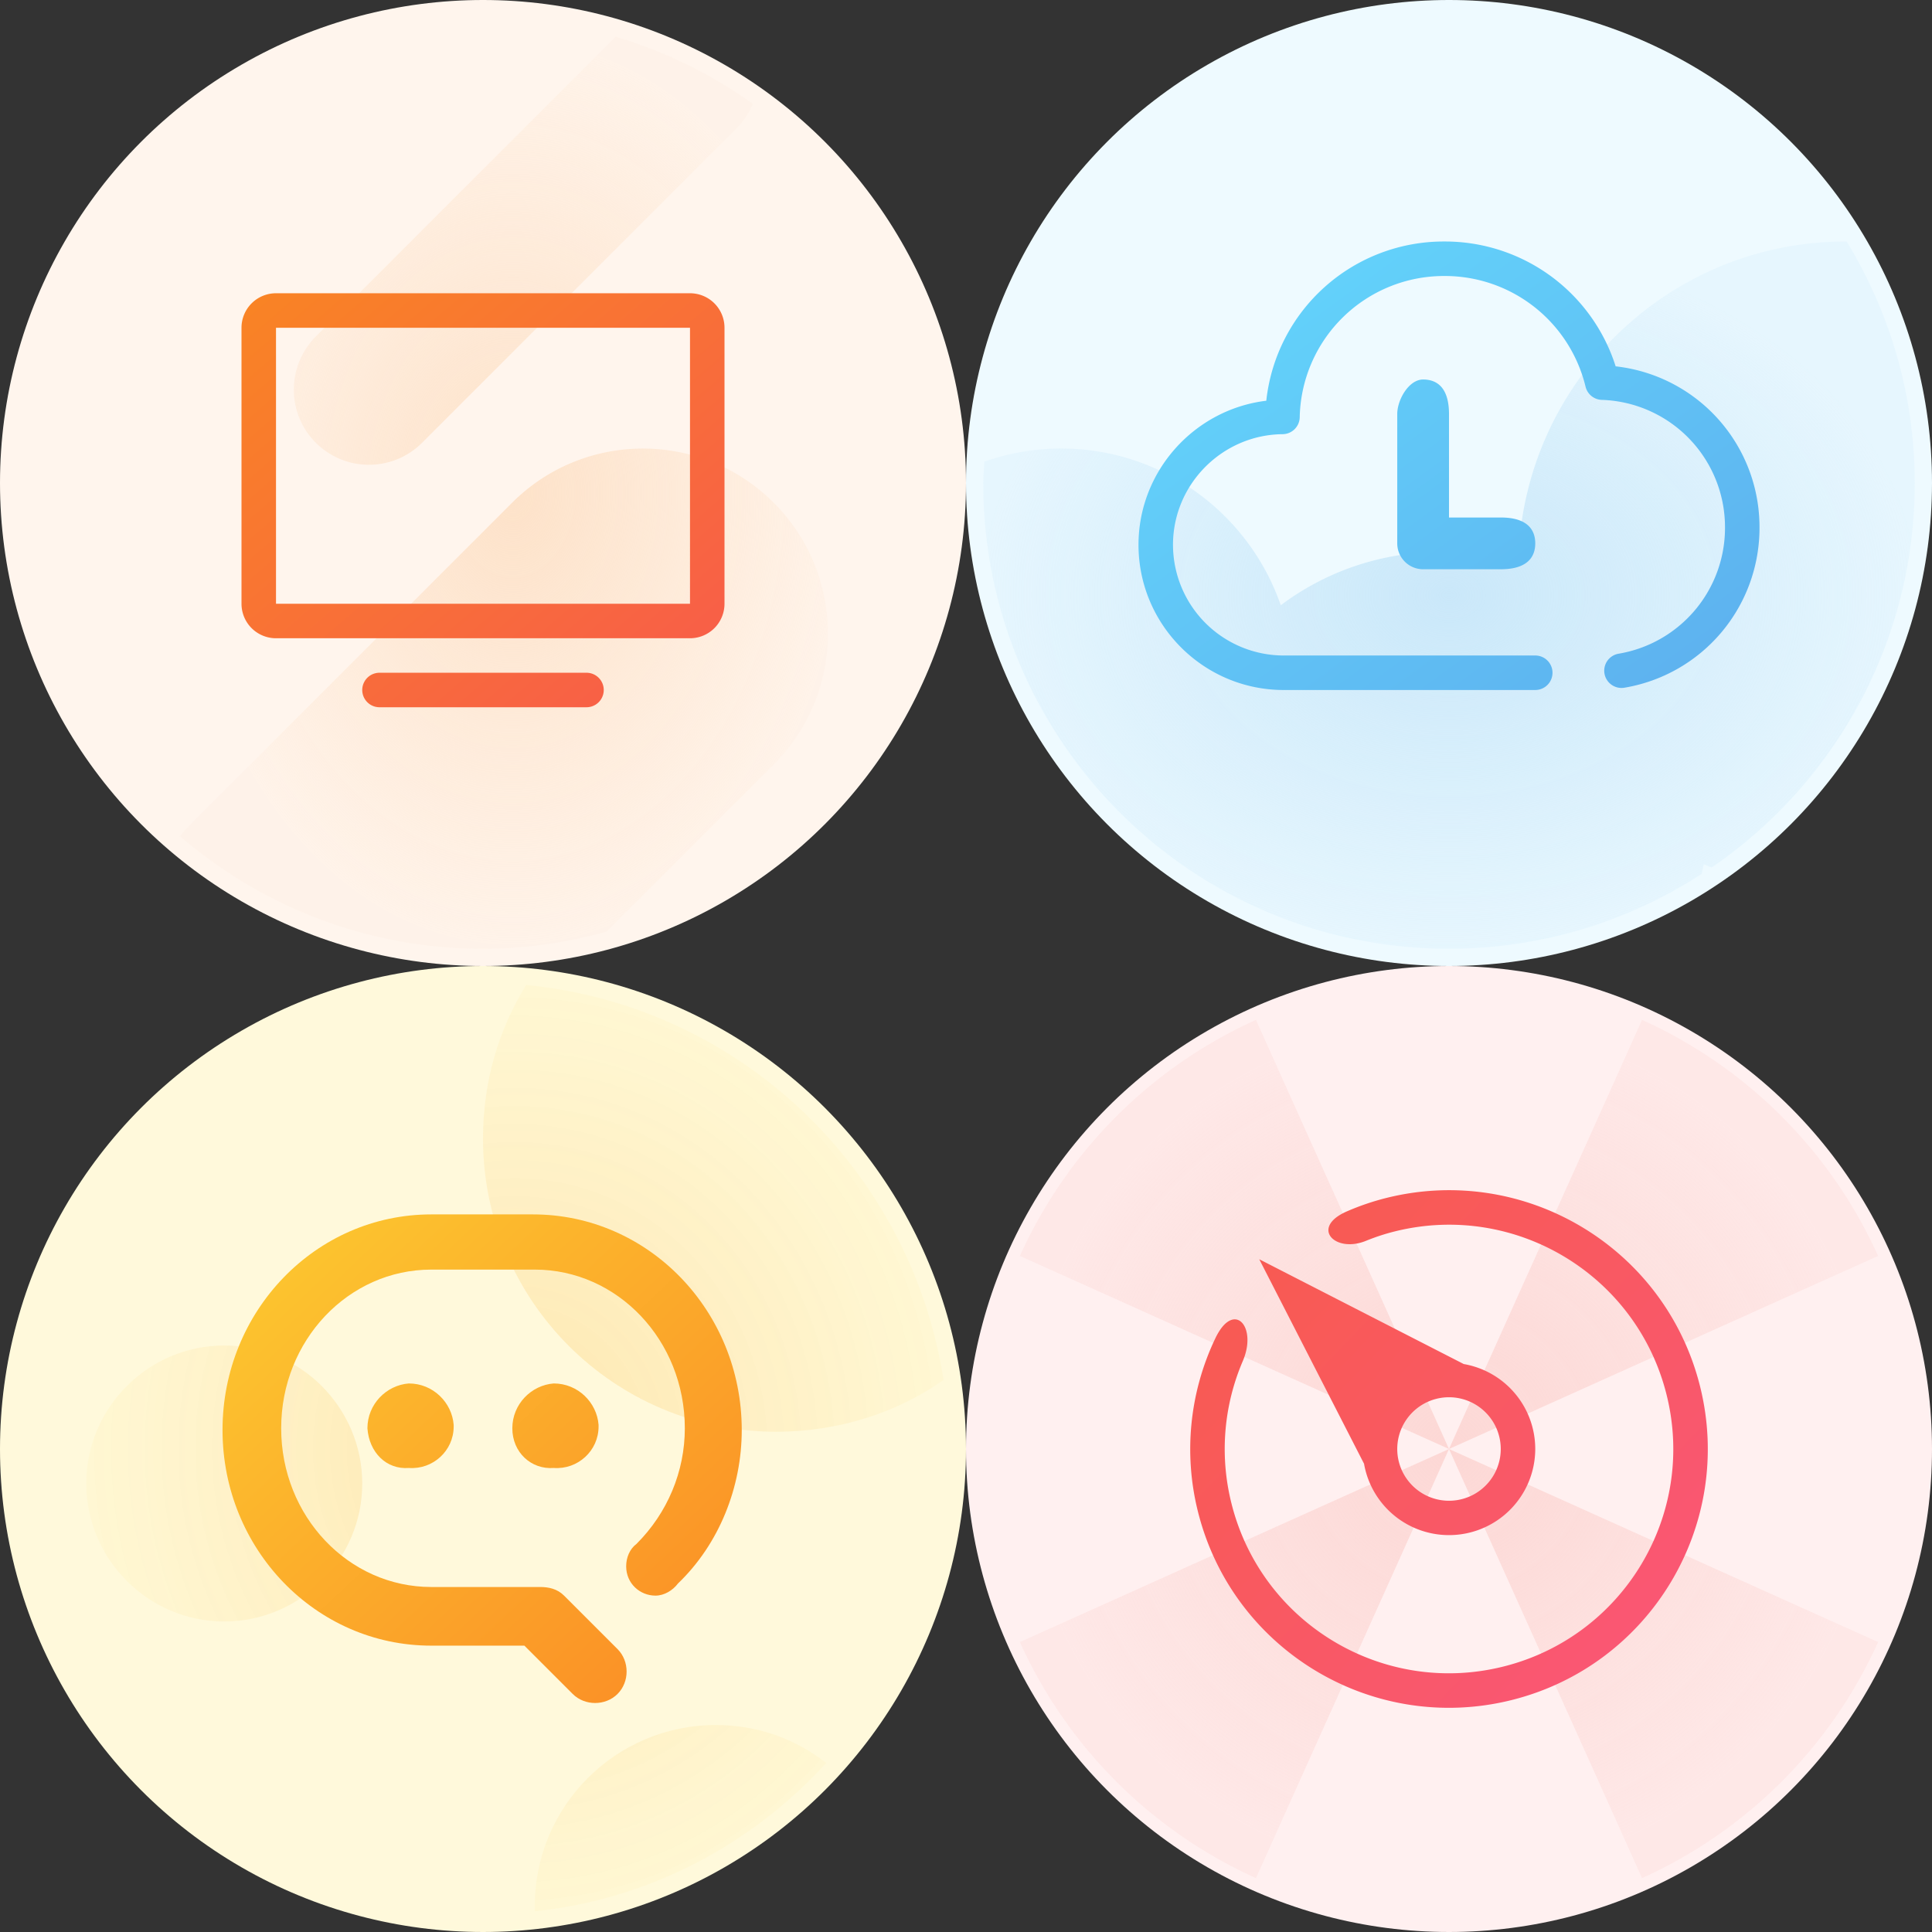 <?xml version="1.0" encoding="utf-8"?><svg width="112" height="112" viewBox="0 0 112 112" xmlns="http://www.w3.org/2000/svg" xmlns:xlink="http://www.w3.org/1999/xlink"><rect x="0" y="0" width="112" height="112" fill="#333333" stroke="none"/><svg preserveAspectRatio="xMidYMid" width="56" height="56" viewBox="0 0 56 56" id="/Users/haiyang/work/wr/wr-web-v6/style/img/slice/mod_pop_user/icon_feature_client.svg" xmlns="http://www.w3.org/2000/svg"><defs><radialGradient id="aa"><stop offset="0%" stop-color="#FDE0C5" stop-opacity=".9"/><stop offset="100%" stop-color="#FDE0C5" stop-opacity=".1"/></radialGradient><linearGradient id="ab" x1="0" x2="1" y1="0" y2="1"><stop offset="0%" stop-color="#F98424"/><stop offset="100%" stop-color="#F85B4B"/></linearGradient></defs><circle cx="28" cy="28" r="28" fill="#fff5ed"/><path d="M43.643 6.02a4.344 4.344 0 0 1-.944 1.416L24.437 25.699a4.356 4.356 0 0 1-6.16-6.16L35.69 2.127a26.858 26.858 0 0 1 7.953 3.893zM10.431 48.476c.223-.272.46-.537.714-.791l18.541-18.54c4.188-4.189 10.98-4.189 15.169 0s4.189 10.981 0 15.17L35.16 54.01c-2.284.627-4.677.99-7.16.99-6.716 0-12.845-2.467-17.569-6.524z" fill="url(#aa)"/><path d="M40 37H16a2 2 0 0 1-2-2V19a2 2 0 0 1 2-2h24a2 2 0 0 1 2 2v16a2 2 0 0 1-2 2zm0-18H16v16h24V19zM22 39h12a1 1 0 0 1 0 2H22a1 1 0 0 1 0-2z" fill="url(#ab)"/></svg><svg preserveAspectRatio="xMidYMid" width="56" height="56" viewBox="0 0 56 56" id="/Users/haiyang/work/wr/wr-web-v6/style/img/slice/mod_pop_user/icon_feature_cloud.svg" x="56" xmlns="http://www.w3.org/2000/svg"><defs><radialGradient id="ba"><stop offset="0%" stop-color="#C6E6F9" stop-opacity=".9"/><stop offset="100%" stop-color="#C6E6F9" stop-opacity=".2"/></radialGradient><linearGradient id="bb" x1="0" x2="1" y1="0" y2="1"><stop offset="0%" stop-color="#64D9FD"/><stop offset="100%" stop-color="#5DAFEE"/></linearGradient></defs><circle cx="28" cy="28" r="28" fill="#eefaff"/><path d="M43.223 50.294c-.151-.068-.31-.12-.458-.192-.033.19-.082.374-.122.562A26.842 26.842 0 0 1 28 55C13.088 55 1 42.912 1 28c0-.418.044-.825.063-1.238A13.441 13.441 0 0 1 5.5 26c5.908 0 10.916 3.801 12.747 9.086A15.407 15.407 0 0 1 27.5 32c1.572 0 3.087.238 4.517.673C32.193 22.332 40.617 14 51 14c.019 0 .037.003.056.003C53.542 18.088 55 22.868 55 28c0 9.263-4.669 17.431-11.777 22.294z" fill="url(#ba)"/><path d="M26.5 33a1.5 1.5 0 0 1-1.5-1.5V24c0-.828.672-2 1.5-2 .829 0 1.5.5 1.5 2v6h3c1.5 0 2 .672 2 1.5 0 .829-.5 1.5-2 1.5h-4.5zm11.666 6.868a1.004 1.004 0 0 1-1.153-.819 1 1 0 0 1 .819-1.153A7.393 7.393 0 0 0 44 30.583a7.384 7.384 0 0 0-7.147-7.402 1 1 0 0 1-.936-.762A8.389 8.389 0 0 0 27.75 16a8.363 8.363 0 0 0-8.404 8.196 1.001 1.001 0 0 1-.99.974C14.851 25.203 12 28.08 12 31.583A6.425 6.425 0 0 0 18.417 38H33a1 1 0 1 1 0 2H18.417C13.775 40 10 36.225 10 31.583c0-4.281 3.247-7.851 7.408-8.352A10.347 10.347 0 0 1 27.75 14a10.38 10.38 0 0 1 9.911 7.237A9.373 9.373 0 0 1 46 30.583a9.388 9.388 0 0 1-7.834 9.285z" fill="url(#bb)"/></svg><svg width="56" height="56" viewBox="0 0 56 56" id="/Users/haiyang/work/wr/wr-web-v6/style/img/slice/mod_pop_user/icon_feature_comment.svg" y="56" xmlns="http://www.w3.org/2000/svg"><style>.cst0{fill:#fff9db}.cst1{fill:url(#cSVGID_1_)}.cst2{fill:url(#cSVGID_2_)}</style><circle class="cst0" cx="28" cy="28" r="28"/><radialGradient id="cSVGID_1_" cx="18.138" cy="37.835" r=".5" gradientTransform="matrix(49.668 0 0 -53.695 -871.024 2059.537)" gradientUnits="userSpaceOnUse"><stop offset="0" stop-color="#FAB53F" stop-opacity=".3"/><stop offset="1" stop-color="#FFF0B2" stop-opacity=".2"/></radialGradient><path class="cst1" d="M41.5 44c2.4 0 4.6.8 6.4 2.2-4.3 4.7-10.2 7.9-16.9 8.6v-.3C31 48.7 35.7 44 41.5 44zM13 38c-4.4 0-8-3.6-8-8s3.6-8 8-8 8 3.6 8 8-3.6 8-8 8zm41.7-14c-2.7 1.9-6.1 3-9.7 3-9.4 0-17-7.6-17-17 0-3.3.9-6.3 2.5-8.9C42.9 2.3 52.8 11.8 54.7 24z"/><linearGradient id="cSVGID_2_" gradientUnits="userSpaceOnUse" x1="17.715" y1="38.382" x2="19.382" y2="36.715" gradientTransform="matrix(18 0 0 -16.985 -305 665.419)"><stop offset="0" stop-color="#FCCB30"/><stop offset="1" stop-color="#FB8A25"/></linearGradient><path class="cst2" d="M21.3 26.8c0-1.4 1.1-2.5 2.4-2.6 1.4 0 2.5 1.1 2.6 2.4v.1c0 1.4-1.2 2.5-2.6 2.4-1.3.1-2.3-.9-2.4-2.3zm8.4 0c0-1.4 1.1-2.5 2.4-2.6 1.4 0 2.5 1.1 2.6 2.4v.1c0 1.4-1.2 2.5-2.6 2.4-1.3.1-2.4-.9-2.4-2.3zm9.6 9c-.3.4-.8.7-1.3.7-.9 0-1.7-.7-1.7-1.7 0-.5.2-1 .6-1.3 1.8-1.8 2.8-4.2 2.8-6.7 0-5.1-3.9-9.2-8.7-9.2h-6c-4.8 0-8.7 4.1-8.7 9.2S20.2 36 25 36h6.3c.5 0 1 .1 1.4.5l3.1 3.1c.7.7.7 1.9 0 2.6s-1.9.7-2.6 0l-2.8-2.8H25c-6.7 0-12.1-5.6-12.1-12.5S18.3 14.4 25 14.4h5.9C37.6 14.4 43 20 43 26.9c0 3.3-1.3 6.6-3.7 8.9z"/></svg><svg preserveAspectRatio="xMidYMid" width="56" height="56" viewBox="0 0 56 56" id="/Users/haiyang/work/wr/wr-web-v6/style/img/slice/mod_pop_user/icon_feature_lottery.svg" x="56" y="56" xmlns="http://www.w3.org/2000/svg"><defs><radialGradient id="da"><stop offset="0%" stop-color="#FCD5D2" stop-opacity=".9"/><stop offset="100%" stop-color="#FCD5D2" stop-opacity=".3"/></radialGradient><linearGradient id="db" x1="0" x2="1" y1="0" y2="1"><stop offset="0%" stop-color="#F85B4B"/><stop offset="100%" stop-color="#FA567C"/></linearGradient></defs><circle cx="28" cy="28" r="28" fill="#fff0f0"/><path d="M3.125 16.808L28 28 16.808 3.125A27.383 27.383 0 0 0 3.125 16.808zm49.75 22.384L28 28l11.192 24.875a27.39 27.39 0 0 0 13.683-13.683zM16.808 52.875L28 28 3.125 39.192a27.383 27.383 0 0 0 13.683 13.683zm22.384-49.75L28 28l24.875-11.192A27.39 27.39 0 0 0 39.192 3.125z" fill="url(#da)"/><path d="M33 28a5 5 0 0 1-9.925.855L17 17l11.855 6.075A4.999 4.999 0 0 1 33 28zm-8 0a3 3 0 1 0 6 0 3 3 0 0 0-6 0zm6.63 14.554c-8.037 2.005-16.179-2.886-18.184-10.923a14.909 14.909 0 0 1 1.005-10.041c1.065-2.241 2.458-.702 1.596 1.311a12.924 12.924 0 0 0-.66 8.245c1.737 6.967 8.793 11.205 15.759 9.467 6.967-1.737 11.205-8.793 9.467-15.759-1.737-6.967-8.793-11.205-15.759-9.467-.579.144-1.135.329-1.672.547-1.8.731-3.247-.777-1.1-1.71a14.663 14.663 0 0 1 2.288-.778c8.037-2.005 16.179 2.886 18.184 10.923 2.005 8.038-2.886 16.18-10.924 18.185z" fill="url(#db)"/></svg></svg>